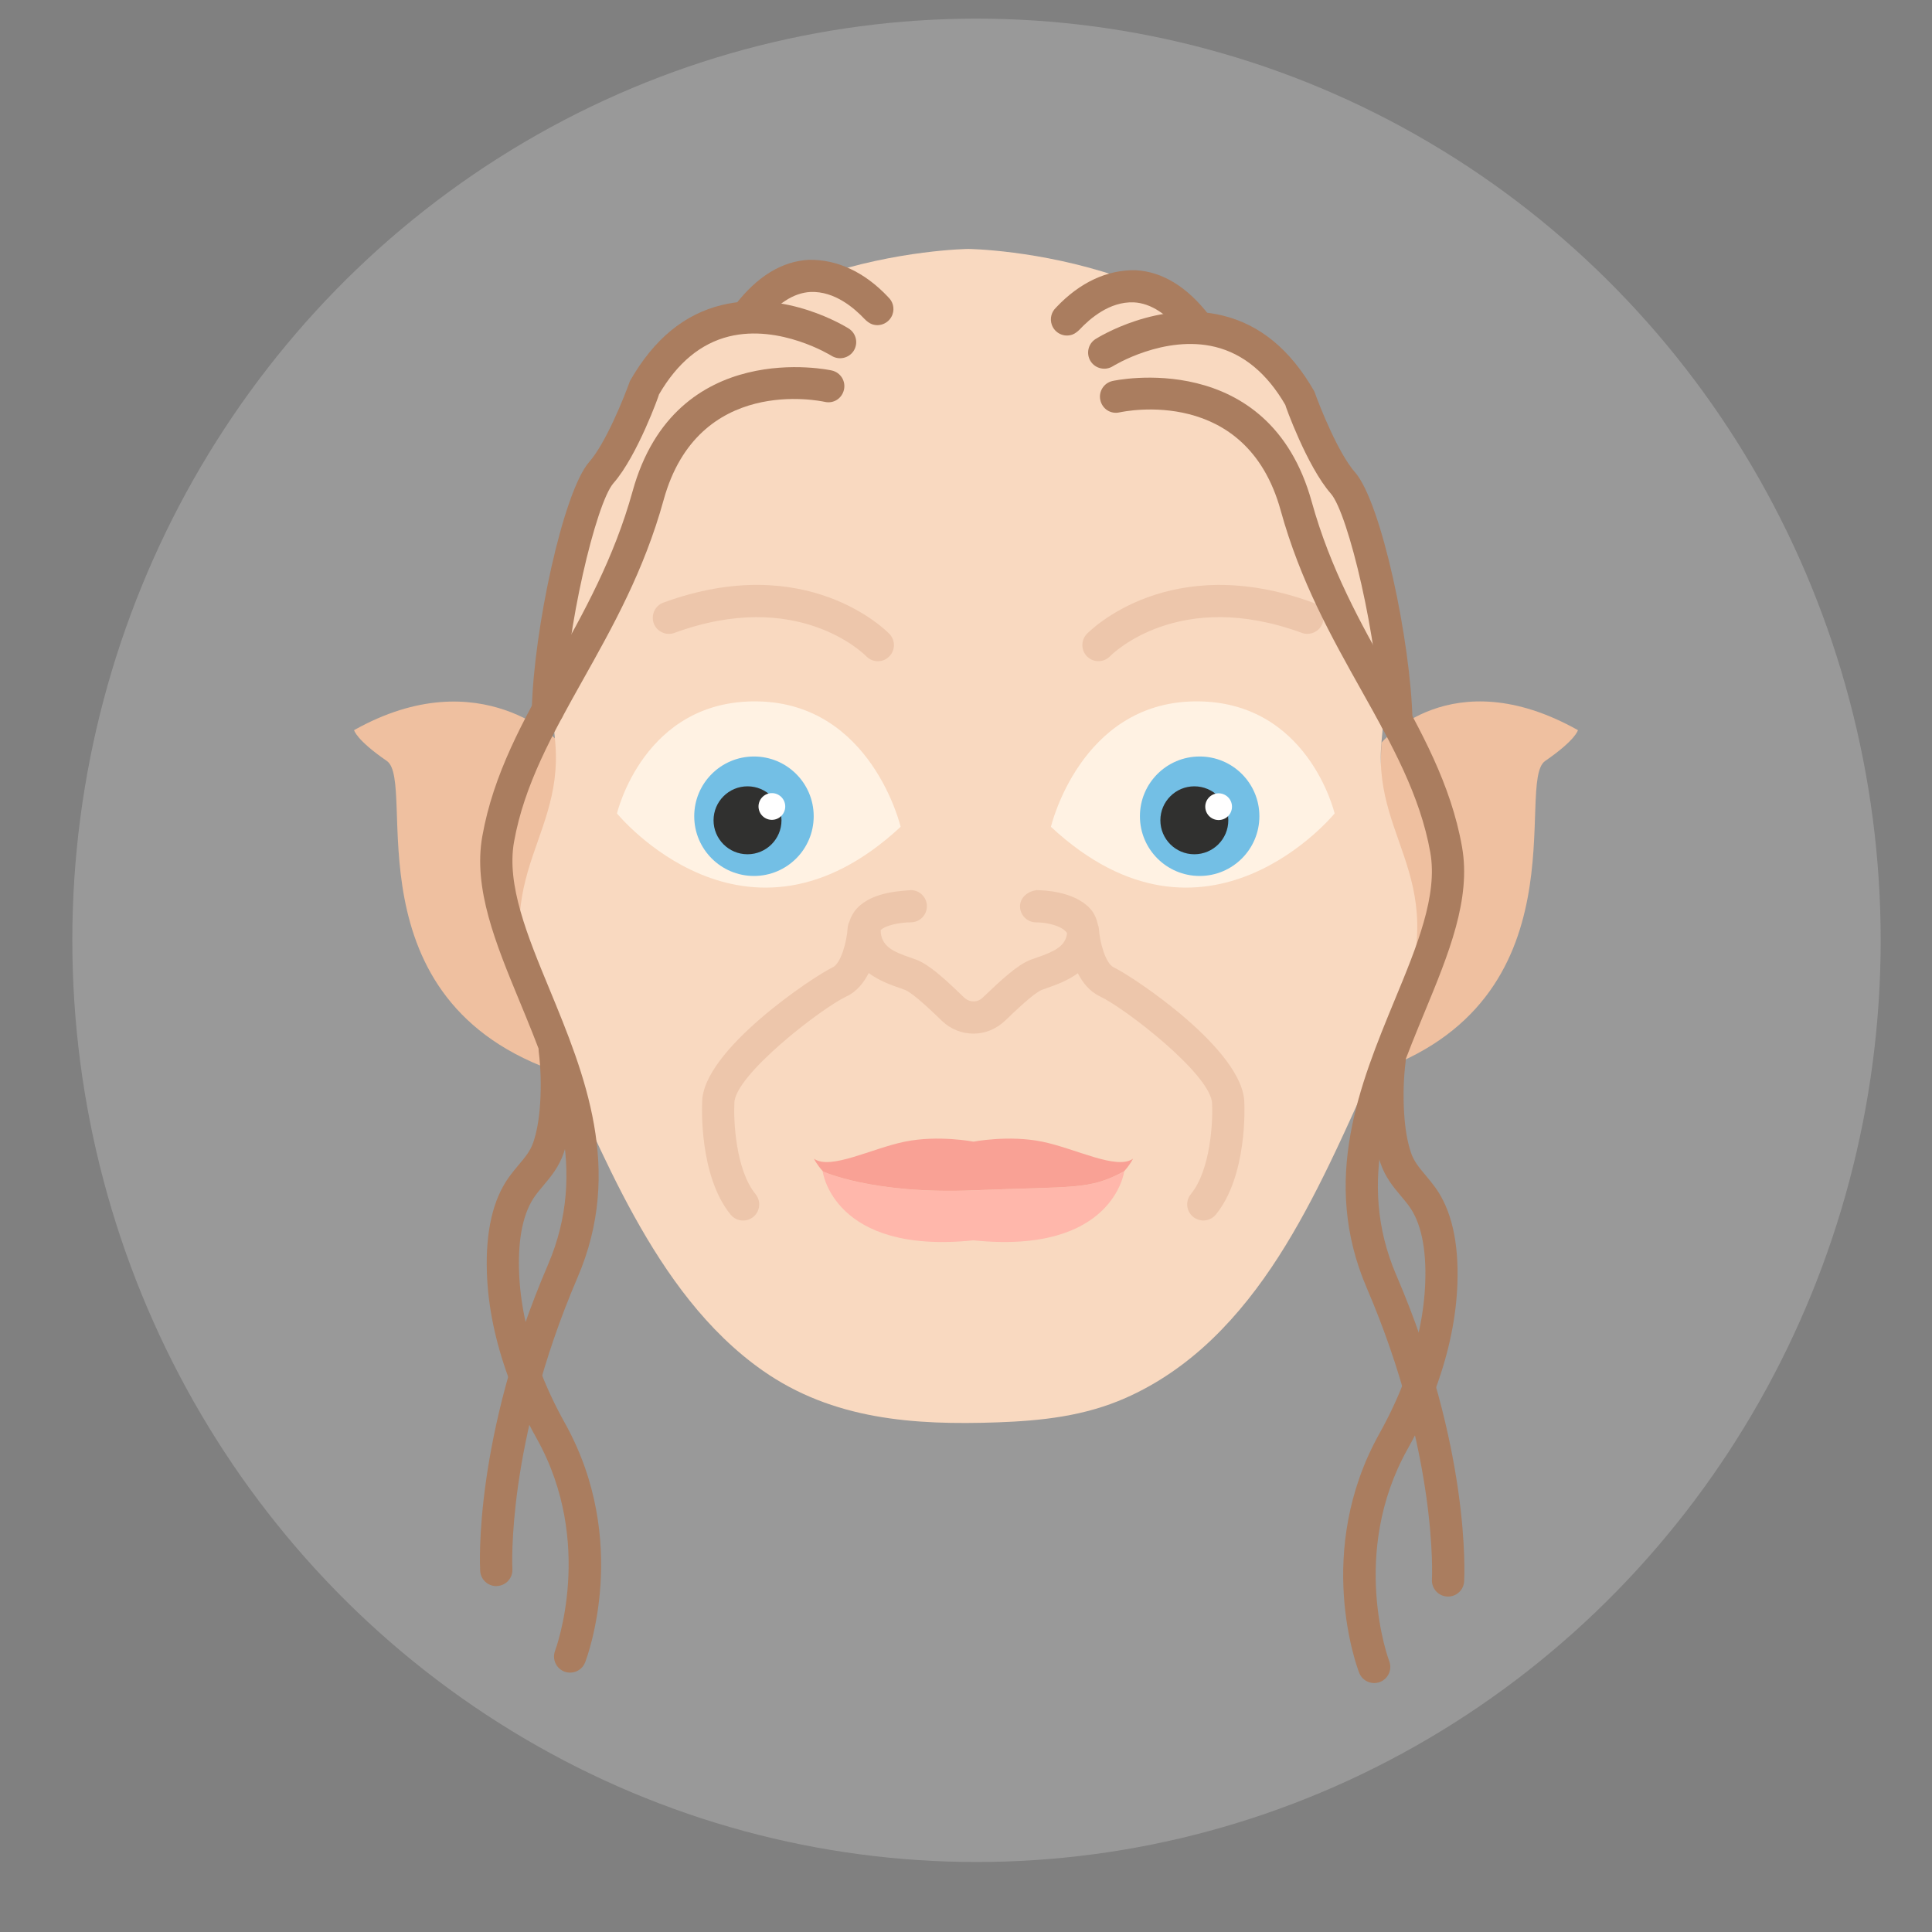 <?xml version="1.0" encoding="UTF-8" standalone="no"?>
<svg
   style="enable-background:new 0 0 48 48;"
   version="1.1"
   viewBox="0 0 48 48"
   xml:space="preserve"
   id="svg21"
   sodipodi:docname="user-trend-2.svg"
   inkscape:version="1.3 (0e150ed6c4, 2023-07-21)"
   xmlns:inkscape="http://www.inkscape.org/namespaces/inkscape"
   xmlns:sodipodi="http://sodipodi.sourceforge.net/DTD/sodipodi-0.dtd"
   xmlns="http://www.w3.org/2000/svg"
   xmlns:svg="http://www.w3.org/2000/svg"><rect x="0" y="0" width="48" height="48" fill="#808080" stroke="none"/><defs
     id="defs21" /><sodipodi:namedview
     id="namedview21"
     pagecolor="#ffffff"
     bordercolor="#999999"
     borderopacity="1"
     inkscape:showpageshadow="2"
     inkscape:pageopacity="0"
     inkscape:pagecheckerboard="0"
     inkscape:deskcolor="#d1d1d1"
     inkscape:zoom="17.25"
     inkscape:cx="24"
     inkscape:cy="24"
     inkscape:window-width="1920"
     inkscape:window-height="1032"
     inkscape:window-x="0"
     inkscape:window-y="0"
     inkscape:window-maximized="1"
     inkscape:current-layer="g21" /><g
     id="Icons"><g
       id="g21"><ellipse
         style="fill:#999999;stroke-width:1.368"
         id="path22"
         cx="24.261"
         cy="23.362"
         rx="22.464"
         ry="22.899"
         inkscape:label="background" /><path
         d="M34.32,18.455c0,0,1.723-2.087,4.883-0.315c0,0-0.048,0.239-0.814,0.766    c-0.766,0.527,1.04,5.98-4.316,7.755"
         style="fill:#EFC0A0;"
         id="path1" /><path
         d="M13.927,18.471c0,0-1.97-2.103-5.13-0.331c0,0,0.048,0.239,0.814,0.766    c0.766,0.527-1.04,5.98,4.316,7.755"
         style="fill:#EFC0A0;"
         id="path2" /><path
         d="M24.058,6.185c0,0-6.99,0.074-8.849,5.28c-1.859,5.205-1.636,4.388-1.413,6.99    c0.223,2.603-2.002,3.495-0.146,7.362c0.703,1.464,1.315,2.97,2.103,4.392c0.809,1.461,1.81,2.869,3.191,3.839    c1.746,1.226,3.763,1.363,5.837,1.29c1.11-0.04,2.163-0.155,3.187-0.607c0.8-0.353,1.522-0.86,2.151-1.465    c1.269-1.221,2.153-2.784,2.915-4.355c0.496-1.023,0.941-2.069,1.433-3.094c1.856-3.867-0.369-4.759-0.146-7.362    c0.223-2.603,0.446-1.785-1.413-6.99C31.048,6.259,24.058,6.185,24.058,6.185"
         style="fill:#F9D9C0;"
         id="path3" /><path
         d="M26.11,20.542c0,0,0.723-3.069,3.554-3.116c2.831-0.046,3.494,2.784,3.494,2.784    S29.964,24.125,26.11,20.542z"
         style="fill:#FFF2E3;"
         id="path4" /><path
         d="M22.376,20.542c0,0-0.723-3.069-3.554-3.116c-2.831-0.046-3.493,2.784-3.493,2.784    S18.521,24.125,22.376,20.542z"
         style="fill:#FFF2E3;"
         id="path5" /><path
         d="m 30.915,27.41 c 0,-1.316 -2.781,-3.158 -3.244,-3.376 -0.206,-0.097 -0.349,-0.627 -0.371,-0.973 -0.002,-0.031 -0.014,-0.057 -0.022,-0.086 -0.033,-0.148 -0.09,-0.288 -0.198,-0.405 -0.396,-0.429 -1.161,-0.454 -1.332,-0.454 -0.208,0.027 -0.406,0.179 -0.406,0.402 9e-4,0.221 0.181,0.398 0.4,0.398 0.003,0 0.004,0 0.008,0 0.229,0 0.615,0.069 0.757,0.259 5e-4,0.006 9e-4,0.012 0.002,0.019 -0.036,0.32 -0.33,0.451 -0.745,0.595 l -0.166,0.059 c -0.319,0.124 -0.702,0.478 -1.188,0.942 -0.121,0.117 -0.318,0.124 -0.457,-0.008 -0.471,-0.453 -0.857,-0.81 -1.179,-0.935 l -0.166,-0.059 c -0.42,-0.146 -0.72,-0.276 -0.729,-0.677 0.118,-0.129 0.511,-0.196 0.749,-0.196 0.221,0 0.4,-0.179 0.4,-0.399 9e-4,-0.221 -0.177,-0.4 -0.398,-0.401 -0.168,0.022 -0.938,0.019 -1.34,0.454 -0.09,0.098 -0.151,0.211 -0.189,0.332 -0.023,0.048 -0.038,0.101 -0.042,0.159 -0.021,0.337 -0.165,0.876 -0.371,0.973 -0.463,0.218 -3.244,2.06 -3.243,3.356 -0.004,0.074 -0.083,1.823 0.708,2.789 0.079,0.096 0.194,0.146 0.309,0.146 0.09,0 0.179,-0.03 0.254,-0.091 0.171,-0.14 0.195,-0.392 0.056,-0.564 -0.493,-0.602 -0.549,-1.821 -0.527,-2.261 0,-0.691 2.16,-2.358 2.783,-2.651 0.257,-0.12 0.432,-0.341 0.555,-0.582 0.256,0.191 0.552,0.296 0.76,0.368 l 0.141,0.051 c 0.198,0.076 0.663,0.524 0.924,0.774 0.21,0.201 0.486,0.312 0.777,0.312 0.29,0 0.566,-0.111 0.794,-0.329 0.249,-0.238 0.711,-0.683 0.906,-0.758 l 0.141,-0.051 c 0.206,-0.072 0.498,-0.175 0.752,-0.363 0.123,0.239 0.297,0.457 0.552,0.577 0.623,0.293 2.783,1.96 2.784,2.672 0.021,0.418 -0.032,1.636 -0.528,2.24 -0.14,0.172 -0.115,0.424 0.056,0.564 0.075,0.06 0.164,0.091 0.254,0.091 0.115,0 0.231,-0.051 0.31,-0.146 0.791,-0.966 0.712,-2.715 0.709,-2.768 z"
         style="display:inline;fill:#edc6ab"
         id="path6" /><circle
         cx="29.805"
         cy="20.279"
         r="1.484"
         style="fill:#73BFE5;"
         id="circle6" /><circle
         cx="29.673"
         cy="20.38"
         r="0.844"
         style="fill:#30302F;"
         id="circle7" /><ellipse
         cx="30.284"
         cy="20.041"
         style="fill:#FFFFFF;"
         transform="matrix(0.597 -0.802 0.802 0.597 -3.876 32.365)"
         id="ellipse7"
         ry="0.332"
         rx="0.332" /><circle
         cx="18.732"
         cy="20.279"
         r="1.484"
         style="fill:#73BFE5;"
         id="circle8" /><g
         id="g8"><path
           d="M27.29,16.426c-0.101,0-0.2-0.037-0.278-0.112     c-0.157-0.153-0.162-0.405-0.01-0.564c0.083-0.085,2.064-2.08,5.618-0.778     c0.207,0.076,0.314,0.307,0.238,0.514c-0.076,0.207-0.311,0.313-0.514,0.238     c-3.047-1.12-4.7,0.513-4.768,0.583C27.498,16.386,27.395,16.426,27.29,16.426z"
           style="fill:#EDC6AB;"
           id="path8" /></g><g
         id="g9"><path
           d="M21.811,16.428c-0.104,0-0.208-0.041-0.287-0.121l0,0     c-0.068-0.07-1.718-1.702-4.768-0.583c-0.203,0.077-0.438-0.03-0.514-0.238     c-0.075-0.207,0.031-0.438,0.238-0.514c3.56-1.304,5.535,0.693,5.618,0.778     c0.153,0.159,0.148,0.412-0.011,0.565C22.011,16.39,21.91,16.428,21.811,16.428z"
           style="fill:#EDC6AB;"
           id="path9" /></g><g
         id="g14"><g
           id="g10"><path
             d="M12.329,39.406c-0.211,0-0.387-0.165-0.399-0.377      c-0.008-0.133-0.167-3.296,1.684-7.606c1.018-2.372,0.144-4.49-0.702-6.538      c-0.597-1.445-1.16-2.811-0.929-4.109c0.276-1.554,1.013-2.869,1.793-4.262      c0.727-1.298,1.478-2.639,1.94-4.307c1.064-3.848,4.912-3.012,4.951-3.002      c0.216,0.049,0.35,0.263,0.301,0.477c-0.049,0.214-0.252,0.353-0.478,0.302      c-0.127-0.026-3.146-0.664-4.002,2.436c-0.487,1.762-1.263,3.146-2.013,4.484      c-0.746,1.332-1.451,2.591-1.704,4.012c-0.19,1.068,0.33,2.329,0.882,3.663      c0.866,2.099,1.848,4.478,0.696,7.16c-1.775,4.138-1.621,7.212-1.619,7.242      c0.013,0.221-0.155,0.41-0.376,0.423C12.345,39.405,12.337,39.406,12.329,39.406z"
             style="fill:#AA7D5F;"
             id="path10" /></g><g
           id="g11"><path
             d="M13.613,18.036c-0.003,0-0.006,0-0.009-0.001c-0.222-0.005-0.397-0.188-0.391-0.408      c0.044-1.945,0.772-5.407,1.428-6.153c0.409-0.465,0.868-1.607,1.01-2.009      c0.6-1.048,1.355-1.659,2.277-1.885c1.597-0.392,3.095,0.543,3.159,0.583      c0.186,0.118,0.241,0.365,0.123,0.552c-0.118,0.185-0.366,0.241-0.552,0.124      c-0.013-0.008-1.278-0.791-2.546-0.48c-0.7,0.173-1.285,0.657-1.739,1.44l0,0      c0.008,0-0.538,1.529-1.131,2.204c-0.436,0.495-1.185,3.663-1.23,5.642      C14.008,17.862,13.83,18.036,13.613,18.036z"
             style="fill:#AA7D5F;"
             id="path11" /></g><g
           id="g12"><path
             d="M14.165,41.556c-0.048,0-0.097-0.009-0.144-0.026      c-0.206-0.08-0.309-0.311-0.23-0.518c0.01-0.026,0.998-2.674-0.458-5.274      c-0.28-0.499-0.518-1.013-0.706-1.527c-0.324-0.89-0.503-1.761-0.53-2.588      c-0.035-1.027,0.15-1.83,0.553-2.385c0.078-0.107,0.159-0.205,0.239-0.3      c0.162-0.193,0.291-0.347,0.362-0.562c0.092-0.274,0.145-0.587,0.17-0.985      c0.026-0.436,0.014-0.862-0.037-1.27c-0.026-0.219,0.129-0.419,0.349-0.446      c0.214-0.029,0.419,0.128,0.446,0.349c0.056,0.455,0.069,0.931,0.041,1.415c-0.028,0.471-0.096,0.849-0.209,1.191      c-0.12,0.359-0.327,0.606-0.51,0.823c-0.067,0.081-0.138,0.163-0.204,0.255      c-0.295,0.407-0.43,1.043-0.401,1.888c0.025,0.743,0.188,1.53,0.483,2.341      c0.173,0.474,0.393,0.948,0.651,1.411c1.645,2.938,0.554,5.833,0.507,5.954      C14.477,41.459,14.325,41.556,14.165,41.556z"
             style="fill:#AA7D5F;"
             id="path12" /></g><g
           id="g13"><path
             d="M18.578,8.224c-0.085,0-0.171-0.027-0.244-0.083      c-0.175-0.135-0.208-0.386-0.073-0.561c0.549-0.713,1.167-1.091,1.838-1.125c0.692-0.011,1.373,0.295,1.967,0.925      l-0.001,0.001c0.117,0.105,0.165,0.275,0.108,0.433c-0.075,0.207-0.304,0.316-0.512,0.24      c-0.059-0.021-0.135-0.079-0.178-0.125c-0.25-0.265-0.74-0.699-1.345-0.675      c-0.426,0.021-0.845,0.296-1.243,0.815C18.816,8.17,18.698,8.224,18.578,8.224z"
             style="fill:#AA7D5F;"
             id="path13" /></g></g><g
         id="g19"><g
           id="g15"><path
             d="M35.977,39.666c0.211,0,0.387-0.165,0.399-0.377c0.008-0.133,0.167-3.296-1.684-7.605      c-1.018-2.372-0.144-4.49,0.702-6.538c0.597-1.445,1.16-2.811,0.929-4.109      c-0.276-1.554-1.013-2.869-1.793-4.262c-0.727-1.298-1.478-2.639-1.94-4.307      c-1.064-3.848-4.912-3.012-4.951-3.002c-0.216,0.049-0.35,0.263-0.301,0.477      c0.049,0.214,0.252,0.353,0.478,0.302c0.127-0.026,3.146-0.664,4.002,2.436      c0.487,1.762,1.263,3.146,2.013,4.484c0.746,1.332,1.451,2.591,1.704,4.012c0.19,1.068-0.33,2.329-0.882,3.663      c-0.866,2.099-1.848,4.478-0.696,7.16c1.775,4.138,1.621,7.212,1.619,7.242      c-0.013,0.221,0.155,0.41,0.376,0.423C35.962,39.665,35.969,39.666,35.977,39.666z"
             style="fill:#AA7D5F;"
             id="path14" /></g><g
           id="g16"><path
             d="M34.693,18.296c0.003,0,0.006,0,0.009-0.001c0.222-0.005,0.397-0.188,0.391-0.408      c-0.044-1.945-0.772-5.407-1.428-6.153c-0.409-0.465-0.868-1.607-1.01-2.009      c-0.6-1.048-1.355-1.659-2.277-1.885c-1.597-0.392-3.095,0.543-3.159,0.583      c-0.186,0.118-0.241,0.365-0.123,0.552c0.118,0.185,0.366,0.241,0.552,0.124      c0.013-0.008,1.278-0.791,2.546-0.48c0.7,0.173,1.285,0.657,1.739,1.44l0,0      c-0.008,0,0.538,1.529,1.131,2.204c0.436,0.495,1.185,3.663,1.23,5.642      C34.298,18.122,34.476,18.296,34.693,18.296z"
             style="fill:#AA7D5F;"
             id="path15" /></g><g
           id="g17"><path
             d="M34.141,41.815c0.048,0,0.097-0.009,0.144-0.026c0.206-0.08,0.309-0.311,0.23-0.517      c-0.01-0.026-0.998-2.674,0.458-5.274c0.28-0.499,0.518-1.013,0.706-1.527c0.324-0.89,0.503-1.761,0.53-2.588      c0.035-1.027-0.15-1.83-0.553-2.385c-0.078-0.107-0.159-0.205-0.239-0.3      c-0.162-0.193-0.291-0.347-0.362-0.562c-0.092-0.274-0.145-0.587-0.17-0.985      c-0.026-0.436-0.014-0.862,0.037-1.27c0.026-0.219-0.129-0.419-0.349-0.446      c-0.214-0.029-0.419,0.128-0.446,0.349c-0.056,0.455-0.069,0.931-0.041,1.415      c0.028,0.471,0.096,0.849,0.209,1.191c0.12,0.359,0.327,0.606,0.51,0.823      c0.067,0.081,0.138,0.163,0.204,0.255c0.295,0.407,0.43,1.043,0.401,1.888      c-0.025,0.743-0.188,1.53-0.483,2.341c-0.173,0.474-0.393,0.948-0.651,1.411      c-1.645,2.938-0.554,5.833-0.507,5.954C33.83,41.719,33.981,41.815,34.141,41.815z"
             style="fill:#AA7D5F;"
             id="path16" /></g><g
           id="g18"><path
             d="M29.728,8.483c0.085,0,0.171-0.027,0.244-0.083c0.175-0.135,0.208-0.386,0.073-0.562      c-0.549-0.713-1.167-1.091-1.838-1.125c-0.692-0.011-1.373,0.295-1.967,0.925l0.001,0.001      c-0.117,0.105-0.165,0.275-0.108,0.433c0.075,0.207,0.304,0.316,0.512,0.24      c0.059-0.021,0.135-0.079,0.178-0.125c0.25-0.265,0.74-0.699,1.345-0.675c0.426,0.021,0.845,0.296,1.243,0.814      C29.49,8.43,29.608,8.483,29.728,8.483z"
             style="fill:#AA7D5F;"
             id="path17" /></g></g><circle
         cx="18.572"
         cy="20.38"
         r="0.844"
         style="fill:#30302F;"
         id="circle19" /><ellipse
         cx="19.183"
         cy="20.041"
         rx="0.332"
         ry="0.332"
         style="fill:#FFFFFF;"
         transform="matrix(0.597 -0.802 0.802 0.597 -8.348 23.457)"
         id="ellipse19" /><g
         id="g20"><path
           d="M20.439,29.102c0,0,0.262,2.073,3.743,1.714h0.005     c3.481,0.358,3.743-1.714,3.743-1.714h-0.001c-0.872,0.472-1.226,0.367-3.742,0.472     C21.67,29.678,20.439,29.102,20.439,29.102z"
           style="fill:#FFB7AB;"
           id="path19" /><path
           d="M25.892,28.364c-0.831-0.17-1.706,0-1.706,0s-0.875-0.17-1.706,0     c-0.831,0.17-1.849,0.713-2.257,0.424c0,0,0.061,0.135,0.221,0.313h-0.006c0,0,1.232,0.576,3.748,0.472     c2.516-0.105,2.87,0,3.742-0.472c0.16-0.178,0.221-0.313,0.221-0.313     C27.742,29.077,26.724,28.534,25.892,28.364z"
           style="fill:#F9A195;"
           id="path20" /></g></g></g></svg>

